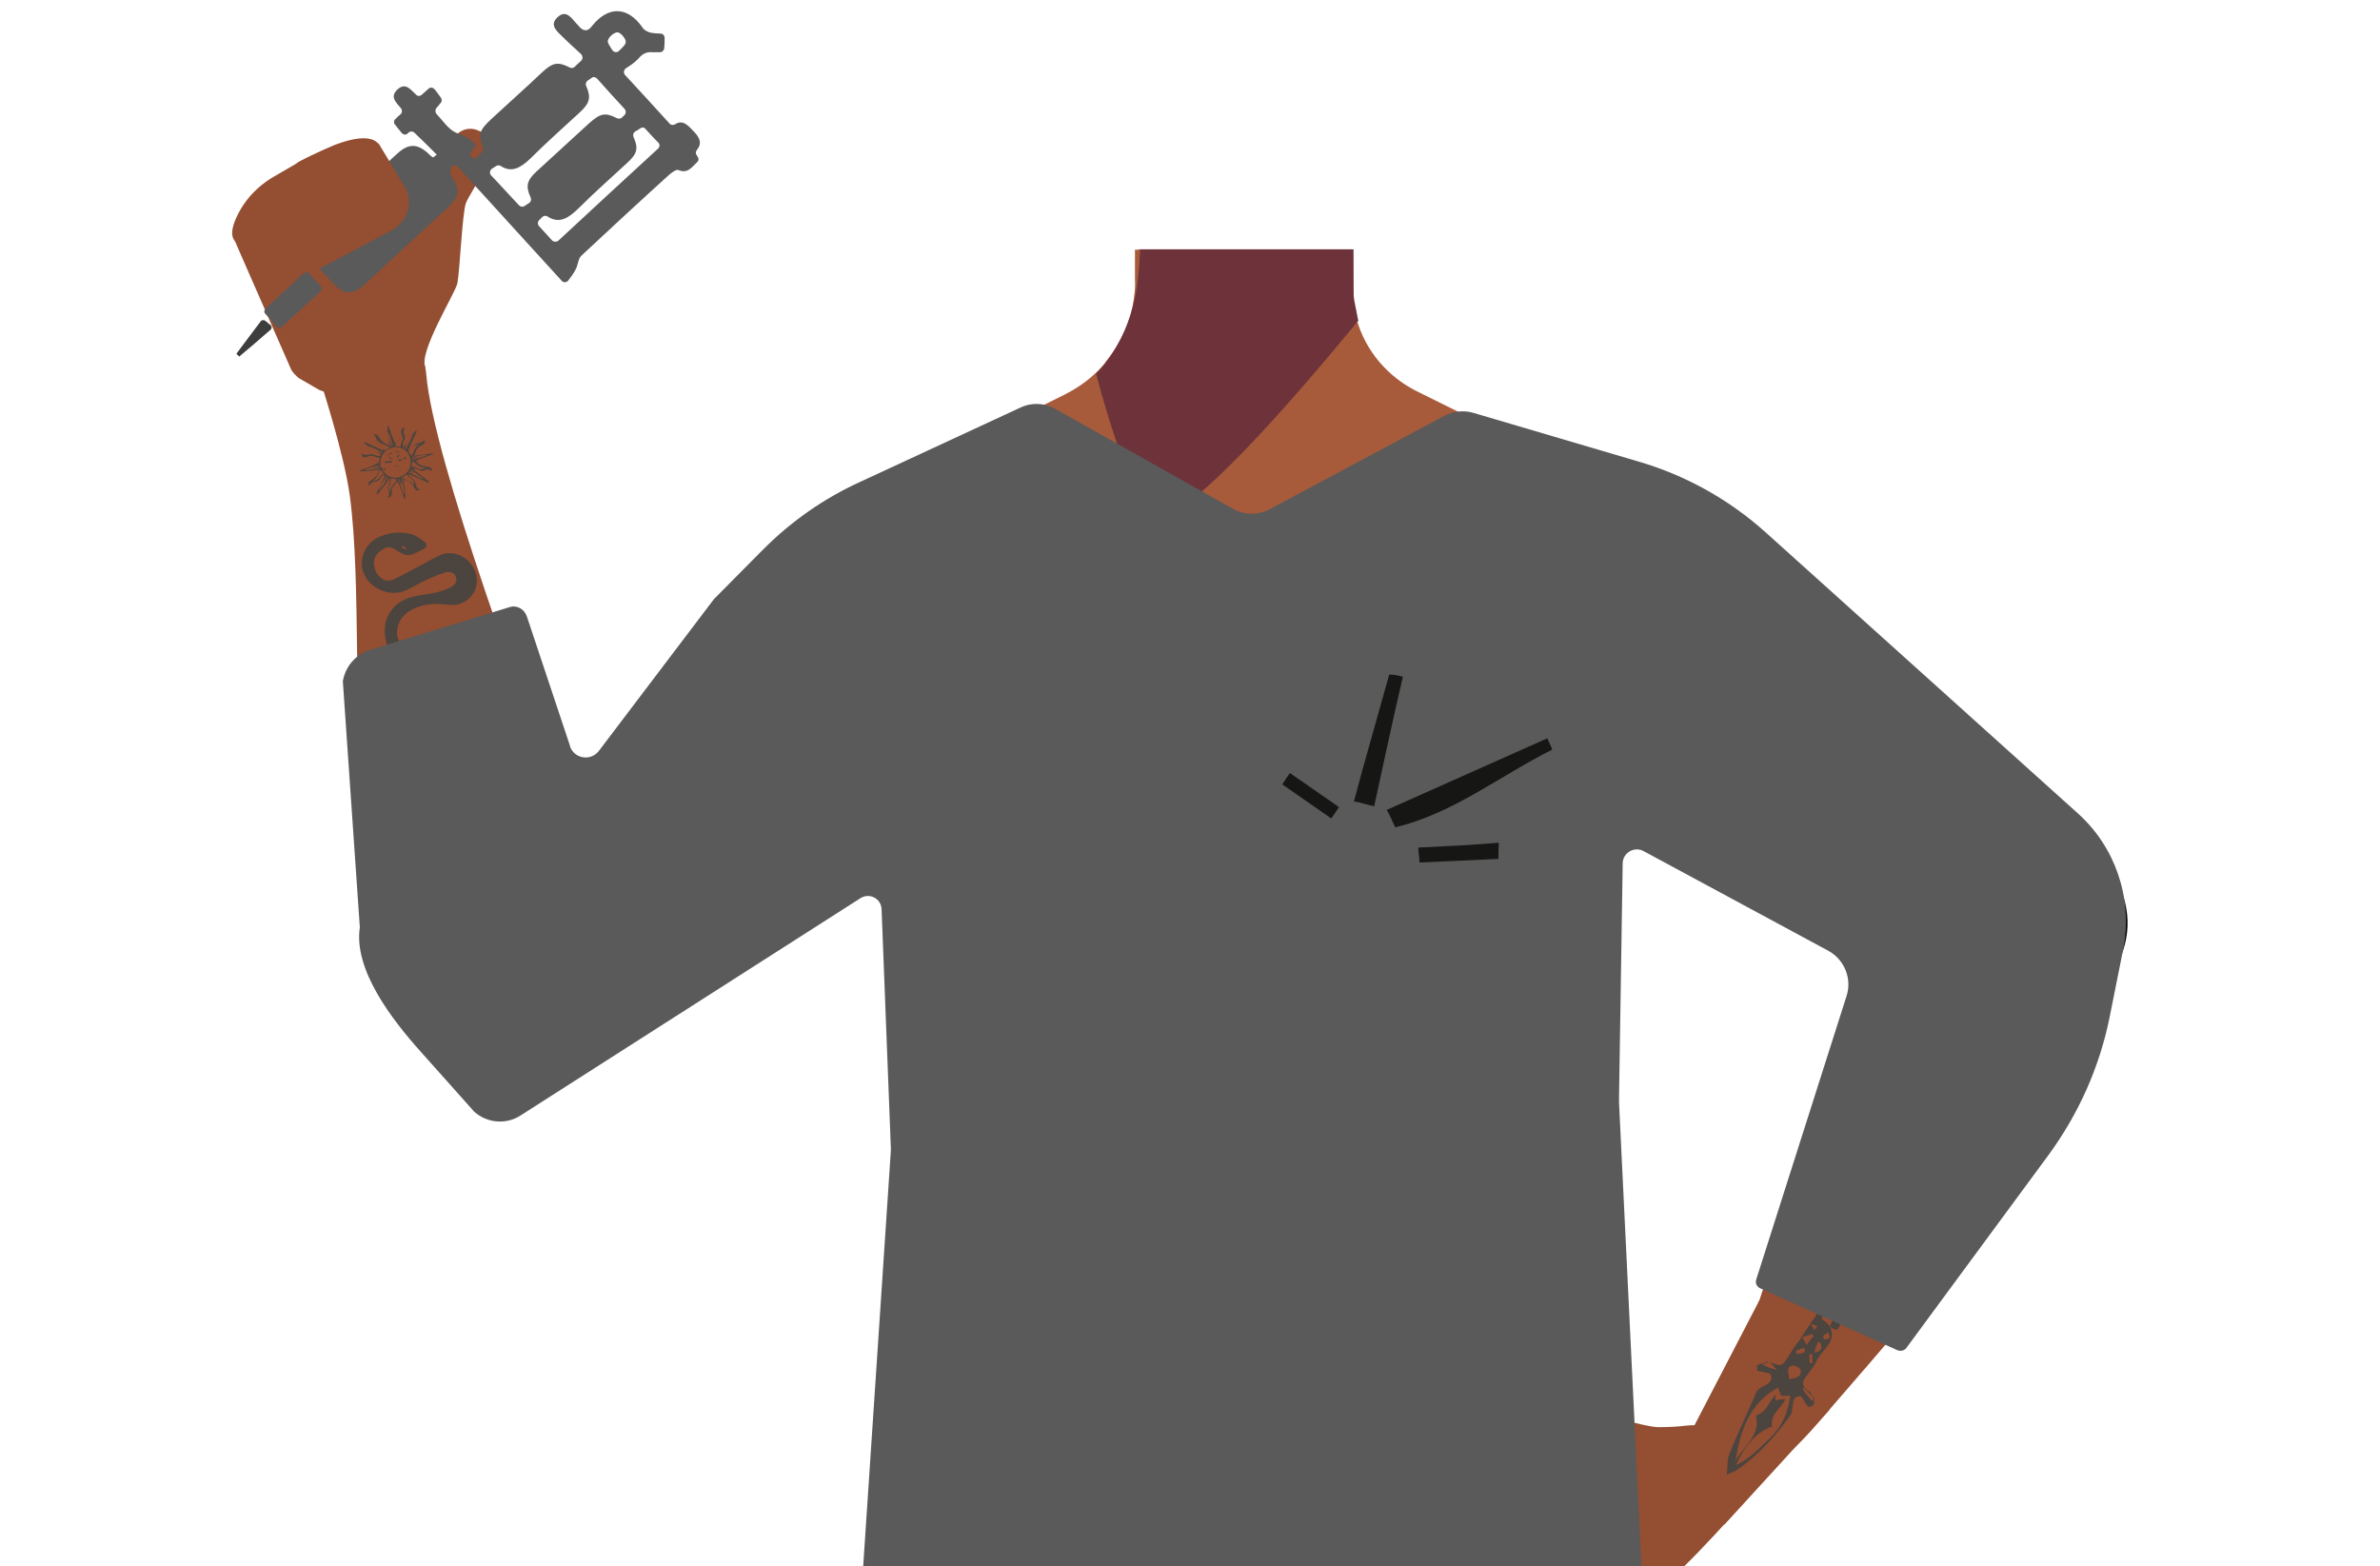 <?xml version="1.0" encoding="utf-8"?>
<!-- Generator: Adobe Illustrator 26.0.3, SVG Export Plug-In . SVG Version: 6.00 Build 0)  -->
<svg version="1.1" id="Layer_1" xmlns="http://www.w3.org/2000/svg" xmlns:xlink="http://www.w3.org/1999/xlink" x="0px" y="0px"
	 viewBox="0 0 588 387" style="enable-background:new 0 0 588 387;" xml:space="preserve">
<style type="text/css">
	.st0{fill:#A85B3B;}
	.st1{fill:#6D323A;}
	.st2{fill:none;stroke:#000000;stroke-width:3;stroke-miterlimit:10;}
	.st3{fill:#944E31;}
	.st4{fill:#473415;}
	.st5{fill:#472E1D;}
	.st6{fill:#4C443F;}
	.st7{fill:#5A5A5A;}
	.st8{fill:#3D3D3D;}
	.st9{fill:#161615;}
</style>
<polygon points="141.9,390.5 142,390.4 141.9,390.4 "/>
<polygon points="142,390.4 142.1,390.5 142.1,390.4 "/>
<polygon points="141.9,390.5 142,390.4 141.9,390.4 "/>
<polygon points="142,390.4 142.1,390.5 142.1,390.4 "/>
<path class="st0" d="M427.5,154.7c-0.6,38.4-26.2,33.2-36.9,42.3c-12.6,10.8-8.3,50-17.2,64c-2.5,3.8-11.4,10.1-15.8,9.1
	c-12.5-2.9-24-30.7-34.8-37.7c-6.3-4.1-23.6-3.6-30.2,0c-11.2,6.2-22.3,34.9-34.8,37.7c-4.4,1-13.4-5.2-15.8-9.1
	c-8.9-14-4.6-53.2-17.2-64c-10.6-9.1-36.2-3.9-36.9-42.3c-0.4-26.6,35-37.3,35-37.3L263,97.5c2.6-1.3,5-2.9,7.1-4.8
	c0.8-0.7,1.6-1.5,2.3-2.3l0.6-0.7v-0.1c3.9-4.7,6.5-10.4,7.2-16.4c0.2-1.4,0.3-2.8,0.2-4.2v-2.8v-4.5H334l0.1,5v1.5v3.2
	c0,0.3,0,0.7,0,1l0,0c0,0.6,0.1,1.3,0.2,2c0.2,1.5,0.5,3.1,0.9,4.6c2.2,7.7,7.6,14,14.7,17.6l40.6,20.1c1,0.5,2.1,1,3.2,1.3
	C400.6,120.3,427.8,131.4,427.5,154.7z"/>
<path class="st0" d="M335.1,109.9l-27.5,32.5l-14.8-17.7l-12.4-14.8l0.7-41.6v-2.2l0.1-4.5h53v0.2l0.1,4.7l0,0v1.6l0.1,4.2l0,0v1.3
	l0.1,6.8L335.1,109.9z"/>
<path class="st1" d="M335.6,79.2l-1,1.2c-5.2,6.3-28.8,35-41.8,44.3c-3.2,2.3-5.7,3.4-7.2,2.7c-6.8-3.3-14.8-35.1-14.8-35.1l0.1-0.1
	c0.6-0.6,1.2-1.2,1.7-1.9c0.3-0.4,0.7-0.8,1-1.3l0.1-0.1c3.3-4.5,5.5-9.7,6.7-15.2c0-0.2,0.1-0.4,0.1-0.6c0.3-1.4,0.5-3,0.7-4.8
	c0.1-0.7,0.1-1.4,0.2-2.2c0.1-1.4,0.2-2.9,0.3-4.5h52.7v0.2v4.3v6.7l0.1,0.8l0.1,0.7l0.9,4.6L335.6,79.2z"/>
<path class="st2" d="M369.6,161.5c11.9,25,40.9,38.8,40.9,38.8s53,32.8,70.4,44c8.2,5.3,25.2,16.6,39-3.6l0,0
	c11.3-16.6-2.8-30.4-10.2-36.2c-15-11.8-47.9-32.6-60.5-46.7c-9.4-10.5-19.8-30.3-43.1-36.2c0,0-18.6-6.9-31.8,8.3l-0.5,0.6
	C366.4,139,364.7,151.2,369.6,161.5L369.6,161.5z"/>
<path class="st3" d="M505.9,206.7c-18.6-7.2-32.7,11.8-37.4,19s-10.7,23.9-13.6,32.1c-7.5,21-17.5,57.3-25.2,77.8
	c-5,13.5-8.1,20.4-0.3,25.9c7,5,16.1-5.8,19.7-9.9c14.8-17.2,44.3-50.4,56.8-70.9c5.2-8.4,14-26.4,16.1-36
	C528,217.7,511.3,208.7,505.9,206.7z"/>
<path class="st3" d="M134.6,269.7c16.7-6.4,14.8-30,13.7-38.4c-1.1-8.5-7-25.1-10-33.4c-7.5-20.9-31.2-83.8-33-105.5
	c-1.2-15.1-26,2.2-26,2.2s5.6,17.1,7.1,27.7c3,22.4,0.5,53.3,4.2,90.7c1,9.9,6.4,29.1,10.7,37.9
	C113.2,275.3,129.8,271.6,134.6,269.7z"/>
<path class="st2" d="M247,161.8c-8.5,26.3-35.5,43.8-35.5,43.8s-48.2,39.4-64.1,52.8c-7.5,6.3-22.8,19.7-39.1,1.5l0,0
	c-13.4-15-1.2-30.5,5.4-37.2c13.3-13.7,43.2-38.6,53.9-54.2c7.9-11.6,15.6-32.7,38-41.5c0,0,17.5-9.3,32.6,4l0.6,0.5
	C247.3,139,250.5,150.9,247,161.8z"/>
<polygon class="st3" points="434.7,321.2 418.6,352.2 422,364.7 426,376.7 431.5,370.7 452,348.3 "/>
<polygon points="142.6,394.7 142.7,394.6 142.6,394.6 "/>
<polygon points="142.7,394.6 142.8,394.7 142.8,394.6 "/>
<polygon points="142.6,394.7 142.7,394.6 142.6,394.6 "/>
<polygon points="142.7,394.6 142.8,394.7 142.8,394.6 "/>
<polygon class="st4" points="229.1,366.4 230.6,343.9 385.6,343.9 387.6,363.4 "/>
<circle class="st5" cx="376.3" cy="337.2" r="4.7"/>
<path class="st3" d="M432.5,357.9c2,3.2,3.1,9-3,14.8c0,0-17.6,20.2-25.4,24.3c-3.5,1.8-12.8,6.3-15.4,3.3
	c-7.3-8.4-12.1-28.6-9.7-41.7c0.7-3.9,9.4-8,13.3-8.8c4.3-0.8,13,2.6,17.3,2.8c2.4,0,4.8-0.1,7.2-0.4
	C422.8,351.7,429.7,353.5,432.5,357.9z"/>
<path class="st6" d="M115.3,169c1-1.8,2.2-3.5,3.1-5.4c0.7-1.4,0.6-2.9-0.4-4.3c-0.9-1.3-2-1.5-3.2-0.6c-1.8,1.3-3.6,2.6-5.4,3.9
	c-1.6,1.1-3.4,2-5.4,2.2c-5.4,0.4-9.4-4.1-8.9-9.8c0.3-3.6,2.8-6.5,6.7-7.5c2.1-0.6,4.2-0.7,6.3-1.2c1.2-0.3,2.3-0.7,3.4-1.3
	c0.9-0.5,1.6-1.5,1.1-2.6c-0.4-1-1.6-1.2-2.5-1c-1.6,0.5-3.1,1.1-4.6,1.8c-1.8,0.8-3.5,1.9-5.3,2.7c-4.1,1.7-9.1-0.6-10.5-4.7
	c-1.1-3.2,0.7-7.2,4.1-8.6c2.6-1.1,5.2-1.3,7.9-0.6c1.1,0.3,2.2,1.1,3.1,1.8c0.7,0.5,0.9,1.3-0.1,1.8c-1.1,0.6-2.3,1.3-3.5,1.5
	c-0.8,0.2-1.8-0.3-2.5-0.7c-1.2-0.7-2.4-1.8-3.9-0.8c-1.4,0.8-2.5,1.9-2.4,3.7s1,3.3,2.6,4c0.6,0.3,1.5,0.2,2.2-0.1
	c3.1-1.5,6.1-3.2,9.1-4.8c0.9-0.5,1.9-1,2.8-1.4c3.4-1.2,7.2,0.9,8.4,4.5c1.1,3.4-0.8,7-4.4,7.8c-1.1,0.3-2.3,0.1-3.5,0
	c-3.1-0.3-6.1,0.1-8.8,1.9c-1.6,1.2-2.5,2.7-2.7,4.7c-0.4,4,4.5,6.7,7.5,4.8c1.9-1.2,3.6-2.9,5.5-4.2c1.2-0.9,2.5-1.8,3.9-2.2
	c3.3-1,6.1,1.1,6,4.6C120.8,163.4,118.5,166.5,115.3,169z M100.2,135.8c0.1-0.1,0.1-0.2,0.2-0.3c-0.3-0.2-0.7-0.5-1-0.7
	c-0.1,0.1-0.2,0.2-0.2,0.4C99.5,135.4,99.9,135.6,100.2,135.8z"/>
<path class="st3" d="M99.1,90c0.9-0.4,5.4,1.5,6,0.8c-1.8-3.7,7.3-18.2,7.9-20.8c0.6-3.2,1.2-17.3,2.1-19.8
	c0.9-2.5,9.6-15.2,8.1-15.9c-0.9-0.4-3.4-1.3-5.4-2.2c-1.9-0.7-4-0.1-5.3,1.5l-5.7,6.5c-0.4,0.6-0.8,1.3-1.1,1.9l-1.6,5.9
	c-0.8,2.6-4.3,2.7-5.2,0.3l-0.2-4.2c-0.1-0.2-5.1-8.1-5.1-8.3c-2.3-3.4-10.3-0.1-10.3-0.1c-0.1-0.1-6.6,2.8-8.8,4
	c-0.6,0.3-1.1,0.6-1.6,1l-5,2.9c-4.4,2.5-7.8,6.2-9.7,10.7c-0.9,2.1-1.2,4-0.3,5.2c0.2,0.3,0.4,0.6,0.5,1l13.4,30.6
	c0.4,1,1.3,1.8,2,2.4l5,2.9c1.3,0.6,2.7,0.8,4,0.3L99.1,90z"/>
<path class="st7" d="M107.9,38.2c-1.8-1.8-3.6-3.6-5.5-5.4c-0.4-0.4-1-0.4-1.4-0.1c-0.1,0.1-0.2,0.2-0.3,0.3
	c-0.5,0.4-1.1,0.3-1.5-0.2c-0.5-0.7-1.1-1.3-1.6-2c-0.4-0.4-0.3-1.1,0.1-1.4c0.4-0.4,0.8-0.8,1.3-1.2c0.4-0.4,0.4-1,0.1-1.4
	c-1.2-1.5-2.9-2.8-0.9-4.7c2-1.8,3.2,0,4.6,1.3c0.4,0.4,1,0.4,1.4,0l1.7-1.5c0.4-0.4,1.1-0.3,1.5,0.2c0.5,0.6,1,1.3,1.5,2
	c0.3,0.4,0.3,1,0,1.3c-0.3,0.3-0.6,0.8-1.1,1.3c-0.3,0.4-0.3,1,0,1.4c1.6,1.7,3,3.9,4.9,4.7c1.9,0.7,3.4,1.3,4.6,2.8
	c0.1,0.1,0.1,0.1,0.2,0.3c0,1.1-3,2-0.1,3.4c0.5-0.5,1.1-1.2,1.7-1.8c0.3-0.3,0.4-0.7,0.2-1.1c-1.2-3.3-0.9-4.2,2.2-7.1
	c4.1-3.8,8.4-7.6,12.5-11.5c2.6-2.4,3.9-2.6,6.8-1.1c0.4,0.2,0.9,0.1,1.2-0.2c0.4-0.4,0.9-0.9,1.6-1.5c0.4-0.4,0.4-1.1,0-1.6
	c-1.6-1.5-3.2-2.9-4.6-4.3c-1.4-1.4-3.4-2.9-1.2-4.9c2.1-1.9,3.4,0.3,4.6,1.6c0.3,0.3,0.6,0.6,0.9,1c1,0.9,1.9,1,2.9-0.3
	c4.1-5.2,9-4.9,12.6,0.4c0.4,0.6,1.4,1.1,2.1,1.2c0.7,0.1,1.5,0.2,2.3,0.2c0.6,0,1,0.5,1,1.1c0,0.9,0,1.7-0.1,2.5c0,0.5-0.5,1-1,1
	c-0.6,0-1.2,0-1.8,0c-1.4-0.1-2.4,0.2-3.5,1.5c-0.9,1-2.1,1.8-3.2,2.5c-0.5,0.4-0.6,1.1-0.2,1.6c3.5,3.8,7.2,7.8,11,12
	c0.3,0.4,0.9,0.5,1.4,0.2c2-1.3,3.4,0.5,4.9,2.1c1.3,1.4,1.7,2.8,0.5,4.2c-0.3,0.4-0.4,0.9-0.1,1.3c0.1,0.2,0.2,0.3,0.3,0.5
	c0.3,0.4,0.2,1-0.2,1.3c-1.3,1.2-2.3,2.9-4.6,1.9c-0.5-0.2-1.6,0.6-2.3,1.2c-7.3,6.6-14.5,13.3-21.7,20c-0.8,0.8-0.8,2.4-1.4,3.4
	c-0.5,1-1.2,1.9-1.8,2.7c-0.4,0.5-1.2,0.6-1.6,0.1c-8.7-9.5-17.2-18.9-25.7-28.2c-0.3-0.3-0.7-0.4-1.1-0.3c0,0,0,0,0,0
	c-0.4,0.1-0.7,0.5-0.7,0.9c0,0.6-0.1,1.2,0.1,1.5c2.3,3.4,2.2,5.2-0.8,8c-6.7,6.2-13.4,12.4-20.1,18.6C87.3,73,85,73,82.2,69.9
	c-1.6-1.7-3.2-3.4-4.6-5c-2.8-3.1-2.8-5.5,0.2-8.2c6.7-6.3,13.5-12.5,20.3-18.7c2.8-2.6,5-2.6,7.8,0c0.3,0.4,0.8,0.7,1.1,0.9
	C107.6,38.5,107.7,38.3,107.9,38.2z M145.2,19.9c-0.4,0.3-0.6,0.8-0.4,1.3c1.3,2.9,0.9,4.3-1.6,6.6c-4.1,3.8-8.2,7.4-12.2,11.4
	c-2.3,2.2-4.6,3.6-7.3,1.8c-0.3-0.2-0.8-0.2-1.1,0c-0.4,0.3-0.8,0.5-1.1,0.7c-0.5,0.4-0.6,1.1-0.2,1.6c2.5,2.6,4.7,5.1,6.9,7.4
	c0.4,0.4,0.9,0.5,1.4,0.2c0.4-0.3,0.8-0.5,1.2-0.8c0.4-0.3,0.5-0.8,0.3-1.3c-1.3-2.8-0.9-4.2,1.3-6.3c4.4-4,8.7-8,13.1-12
	c2.8-2.5,4-2.8,6.9-1.3c0.4,0.2,0.9,0.1,1.2-0.1l0.6-0.6c0.5-0.4,0.5-1.1,0.1-1.6c-2.4-2.6-4.7-5.1-6.8-7.5c-0.4-0.4-1-0.5-1.4-0.1
	C145.8,19.5,145.5,19.7,145.2,19.9z M158.2,31.7c-0.4,0.3-0.9,0.6-1.3,0.8c-0.4,0.3-0.6,0.8-0.4,1.3c1.3,2.9,0.9,4.2-1.5,6.4
	c-4.1,3.8-8.2,7.4-12.2,11.4c-2.3,2.2-4.6,3.8-7.5,1.9c-0.4-0.3-1-0.2-1.3,0.1c-0.3,0.3-0.6,0.6-0.8,0.8c-0.4,0.4-0.4,1.1,0,1.5
	c1.1,1.2,2.2,2.4,3.2,3.5c0.4,0.4,1.1,0.4,1.5,0.1c8.2-7.6,16.4-15.2,24.7-22.8c0.4-0.4,0.5-1.1,0-1.5c-1-1-2-2.1-3-3.2
	C159.2,31.4,158.6,31.4,158.2,31.7z M151.3,12.4c0.4,0.6,1.2,0.6,1.6,0.2c0.9-0.9,1.7-1.6,1.7-2.2c0.1-0.8-1.3-2.4-2-2.4
	c-0.8-0.1-2.3,1.2-2.4,2C150,10.5,150.6,11.3,151.3,12.4z"/>
<path class="st7" d="M65.6,76.3c3.2-3,6.4-6,9.5-8.9c0.4-0.3,0.9-0.3,1.2,0.1c1,1.1,2,2.2,3,3.2c0.3,0.4,0.3,0.9,0,1.2
	c-3.1,2.9-6.4,5.8-9.7,8.9c-0.4,0.3-0.9,0.3-1.3-0.1c-0.8-1-1.7-2.1-2.7-3.1C65.2,77.2,65.2,76.7,65.6,76.3z"/>
<path class="st8" d="M58.4,87.4c1.9-2.6,4-5.3,6-8c0.3-0.4,0.8-0.4,1.2-0.1c0.4,0.3,0.8,0.7,1.2,1c0.4,0.3,0.4,0.9,0,1.2
	c-2.6,2.3-5.1,4.4-7.7,6.6C58.8,87.8,58.6,87.6,58.4,87.4z"/>
<path class="st3" d="M97,56.8l-17.8,9.4c-4.9,2.6-11,0.7-13.6-4.2l0,0c-2.6-4.9-0.7-11,4.2-13.6l23.7-13l6.7,11.1
	C102.1,50.1,100.6,54.8,97,56.8z"/>
<path class="st6" d="M452.1,327.7c1.7,3.7-1.6,5.5-3.1,8.1c-0.7,1.7-1.9,3-3,4.6c-1,1.2-0.5,2.3,0.5,3.1c0.2,0.2,0.6,0.3,0.8,0.5
	c0.3,0.9,0.9,1.6,0.9,2.8c0.2,0.2-1.2,0.9-1.2,0.9c-0.8-0.5-1.1-1.5-2-2.7c-1.3-0.2-2,0.4-2.1,2.3c-0.1,0.9-0.2,1.7-0.5,2.3
	c-3.8,5.2-7.9,9.9-13.2,13.5c-0.7,0.6-1.4,0.7-2.6,1.2c0.3-2.1,0-3.5,0.7-5.2c2-5,4.4-9.9,6.6-15.1c0.3-0.6,1.3-1.4,2.2-1.7
	c1.6-0.9,1.8-1.7,1.3-2.9c-1.5-0.4-2.3-0.5-3.2-0.7c0,0-0.3-1.3,0-1.5c0.9-0.3,1.6-0.4,2.5-0.8c0,0,0.2,0.2,0.4,0.1
	c-0.7,0.1-1.2,0.5-1.8,0.6c1.2,0.6,2.3,1,3.7,1.4c-0.6-0.7-1.1-1.5-1.9-2c3.3,1.3,3.1,1.1,5.1-1.9c0.8-1.4,1.9-3,3-4.2
	c0.4,0.5,0.7,1,1.1,1.9c0.8-1,1.1-1.6,1.8-2.2c-0.2-0.2-0.2-0.2-0.4-0.5c-0.9,0.3-1.8,0.6-2.8,0.9c0.8-1,1.4-2.2,2.4-3.4
	c0.4,0.5,0.7,1,0.9,1.6c0.2-0.2,0.5-0.8,0.8-1c-0.6-0.3-1.2-0.6-1.9-0.5c0.8-1,1.6-2,1.9-3c0.5-1.9,2.4-1.9,3.8-2.5
	c0.2-0.2,1.4,0.8,1.8,1.3c0.6,0.7,0.6,1.8,0.9,2.8C454.4,326.7,454.6,330,452.1,327.7c0.3-0.6,0.7-1.7,0.7-1.7
	c-0.8-0.5-1.7-0.7-2.3-1c-0.2,0.2-0.3,0.6-0.5,0.8C450.8,326.4,451.6,327,452.1,327.7z M438.7,346c0.9-0.3,1.3-0.3,2.4-0.3
	c-1.2,2.5-3.8,3.6-3.3,6.8c-3.2,0.9-6.7,4.3-8.9,9.5c3.7-1.7,6.1-4.6,8.8-7.1c2.8-2.9,4.1-6.2,4.6-10.1c-0.7,0.1-1.5,0-2.2,0.1
	c-0.3-0.9-0.7-1.4-0.8-2.1c-7.1,3.9-9.3,10.5-10.5,18c2.2-3.6,6.3-6.4,5-11.1c2.9-0.7,3.2-3.9,5.4-5.6
	C438.4,344.6,438.6,345.3,438.7,346z M442,340.8c1.6-0.4,3.1-0.5,2.9-2.2c-0.1-0.7-1.4-1.3-2-1.2C441.1,337.6,442,339.2,442,340.8z
	 M449.8,331.8c-0.2-0.2-0.4-0.1-0.6-0.3c-0.3,0.6-0.7,1.7-1,2.7C450.6,333.8,449.9,332.4,449.8,331.8z M447.6,346.1
	c0.2-0.2,0.5-0.4,0.7-0.6c-1-0.8-1.7-1.8-2.7-2.6l-0.2,0.2C445.9,344.3,446.9,345.1,447.6,346.1z M451.7,329.2
	c-0.5,0.4-1.2,0.5-1.2,0.9c-0.2,0.2,0.1,0.7,0.3,0.9c0.2-0.2,1.1-0.1,1.2-0.5C452.2,330.3,451.8,329.8,451.7,329.2z M446,333.9
	c-0.2-0.2-0.1-0.7-0.3-0.9c-0.7,0.1-1.2,0.5-2.1,0.8c0.2,0.2,0.4,0.5,0.1,0.7C444.6,334.5,445.3,334.4,446,333.9z M447.7,334.5
	c-0.2,0.2-0.4-0.1-0.7,0.1c0.1,0.7,0,1.5,0.1,2.2c0.2-0.2,0.4,0.1,0.7-0.1C447.7,336.1,447.8,335.2,447.7,334.5z"/>
<g>
	<path class="st6" d="M101,117.1c0,0.6,0.5,0.9,0.9,1.2c0.3,0.2,0.6,0.6,0.7,0.9c0.2,0.7,0.2,1.5,1.2,1.8c-0.7,0.3-1.1,0.2-1.5-0.6
		c-0.3-0.6-0.7-1.1-1.3-1.4c-0.4-0.2-0.8-0.3-1.3-0.5c0.2,1.5,0.4,3.1,0.5,4.6c-0.1,0-0.2,0.1-0.3,0.1c-0.5-1.5-1-2.9-1.7-4.3
		c-0.3,0.4-0.6,0.7-0.9,1.1c-0.5,0.4-0.5,1-0.5,1.7c0,0.8-0.2,1.1-1.1,1.3c0.8-0.8,0.4-1.5,0.2-2.3c-0.1-0.3,0.1-0.7,0.2-1.1
		c0.2-0.4,0.2-0.9,0.4-1.3c-0.1,0-0.2,0-0.2-0.1c-1,1.3-2.1,2.7-3,3.9c-0.1,0-0.2-0.1-0.3-0.1c0.7-1.5,1.4-3,2.1-4.6
		c-0.6-0.1-0.8,0.3-1.1,0.7c-0.4,0.6-0.8,0.9-1.4,0.9c-0.7,0-1.1,0.5-1.4,1c-0.3-0.6-0.1-1,0.6-1.4c0.4-0.2,0.8-0.6,1.2-1
		c0.1-0.2,0.2-0.5,0.3-0.7c0.1-0.3,0.3-0.6,0.4-0.9c-1.5,0.2-3.1,0.4-4.6,0.5c0-0.1-0.1-0.2-0.1-0.3c1.5-0.5,2.9-1,4.3-1.7
		c-0.9-0.7-1.6-1.6-2.9-1.5c-0.7,0.1-1-0.2-1.1-1c0.7,0.6,1.4,0.4,2.1,0.2c0.3-0.1,0.8,0.1,1.2,0.2c0.5,0.2,0.9,0.4,1.4,0.2
		c-1.4-1.1-2.7-2.1-4-3.1c0-0.1,0.1-0.2,0.1-0.3c1.5,0.7,3,1.4,4.6,2.1c0.1-0.5-0.3-0.8-0.7-1.1c-0.7-0.4-0.8-0.9-0.9-1.5
		c-0.1-0.5-0.5-1-0.7-1.4c0.4-0.1,0.7,0,1.2,0.7c0.3,0.4,0.8,1,1.2,1.4c0.4,0.2,0.9,0.4,1.4,0.6c-0.2-1.5-0.4-3.1-0.5-4.6
		c0.1,0,0.2-0.1,0.3-0.1c0.5,1.5,1,2.9,1.7,4.3c0.3-0.4,0.6-0.6,0.9-1c0.5-0.5,0.6-1.1,0.5-1.7c0-0.8,0.2-1.1,0.9-1.3
		c-0.1,0.4-0.3,0.8-0.3,1.2c0,0.4,0.3,0.7,0.3,1.1c0.1,0.3-0.1,0.7-0.2,1c-0.2,0.5-0.5,0.8-0.2,1.4c1.1-1.4,2.1-2.7,3.1-3.9
		c0.1,0,0.2,0.1,0.3,0.1c-0.7,1.5-1.4,3-2.1,4.6c0.5,0.1,0.7,0,1-0.6c0.4-0.7,0.9-0.9,1.6-1c0.5-0.1,1-0.5,1.4-0.7
		c0.2,0.2,0.1,0.4-0.1,0.8c-0.2,0.2-0.5,0.4-0.8,0.5c-0.6,0.3-1.1,0.9-1.3,1.5c-0.1,0.3-0.3,0.7-0.4,1c1.5-0.2,3.1-0.4,4.6-0.6
		c0,0.1,0.1,0.2,0.1,0.2c-1.5,0.5-2.9,1-4.3,1.7c0.4,0.3,0.7,0.8,1.2,1c0.5,0.3,1.1,0.3,1.6,0.4c0.8,0.1,1.2,0.3,1.3,1
		c-0.4-0.2-0.8-0.3-1.2-0.3c-0.4-0.1-0.7,0.3-1.1,0.3c-0.3,0.1-0.7-0.1-1-0.2c-0.5-0.2-0.8-0.5-1.5-0.2c1.4,1.1,2.7,2.1,4,3.1
		c0,0.1-0.1,0.2-0.1,0.3C104,118.5,102.5,117.8,101,117.1z M95.1,115.4c-0.7,0.5-0.7,0.7-0.2,1.3c1.1,1.4,3,1.7,4.5,0.9
		c1.8-1,2.2-2.5,2-4.2c-0.4-1.9-2.1-3.1-3.9-2.9c-1.9,0.2-3.4,1.7-3.5,3.5c-0.1,0.6-0.1,1.2,0.4,1.8
		C94.7,115.6,94.9,115.6,95.1,115.4z M99.1,107.1c0.2,1.3-1.3,2-1.5,3.1c0.5,0.1,1,0.1,1.3,0.2c0.2-0.6,0.2-1.1,0.5-1.5
		C99.7,108.2,99.4,107.7,99.1,107.1z M94,116c-0.8,0.9-0.7,2.5-2.2,2.8c0.9,0,1.6-0.2,2.1-1c0.1-0.3,0.6-0.5,0.9-0.7
		C94.5,116.7,94.4,116.4,94,116z M93.3,108.5c-0.1,0.7,0,1.2,0.7,1.7c0.4,0.2,0.7,0.7,1.1,1.1c0.3-0.2,0.7-0.4,1.1-0.8
		C95.3,109.7,93.7,109.9,93.3,108.5z M96.7,118.2c-0.2,0.5-0.2,1.1-0.4,1.5c-0.4,0.7-0.3,1.2,0.2,1.8c-0.2-1.4,1.3-2,1.5-3.1
		C97.5,118.3,97.1,118.3,96.7,118.2z M101.7,115.3c0.4,0.1,0.9,0,1.2,0.3c0.7,0.5,1.5,0.4,2.3-0.1c-1.1,0.1-1.8-0.3-2.5-1
		c-0.2-0.2-0.6-0.4-0.9-0.5C101.8,114.5,101.7,115,101.7,115.3z M90.3,113c1-0.1,1.8,0.3,2.4,1c0.3,0.2,0.7,0.4,0.9,0.5
		c0.1-0.6,0.1-1,0.2-1.4c-0.4-0.1-0.8,0-1.2-0.3C92,112.5,91.3,112.5,90.3,113z M102.3,120c0-0.7,0-1.2-0.7-1.7
		c-0.4-0.2-0.7-0.7-1.1-1.1c-0.3,0.2-0.7,0.5-1.1,0.8C100.3,118.9,101.8,118.8,102.3,120z M100.8,111.5c0.3,0.3,0.5,0.7,0.8,1.1
		c0.8-0.8,0.7-2.4,2.2-2.8c-1,0.2-1.4-0.1-2.1,1C101.5,111.1,101.1,111.2,100.8,111.5z M93.6,120.9c0.1,0,0.1,0,0.2,0.1
		c0.7-1,1.5-2,2.2-3c-0.1,0-0.1-0.1-0.2-0.1c-0.2,0.4-0.5,0.6-0.7,1c0,0-0.1,0-0.1-0.1c0.2-0.4,0.4-0.8,0.6-1.1
		c-0.1,0-0.1,0-0.2-0.1C94.7,118.7,94.1,119.8,93.6,120.9z M102.3,116.9L102.3,116.9c-0.4-0.1-0.8-0.2-1.2-0.5c0,0.1,0,0.2-0.1,0.3
		c1.1,0.6,2.3,1.1,3.4,1.7c0-0.1,0-0.1,0.1-0.2c-1-0.7-2-1.5-3-2.2c0,0.1-0.1,0.1-0.1,0.2C101.6,116.4,102,116.7,102.3,116.9z
		 M98.6,118.3c-0.1,0-0.1,0.1-0.2,0.1c0.5,1.2,0.8,2.4,1.3,3.6c0.1,0,0.1,0,0.2-0.1c-0.1-1.2-0.4-2.5-0.5-3.8c-0.1,0-0.2,0-0.2,0.1
		c0,0.5,0.2,1.1,0.2,1.6l0,0C98.9,119.3,98.7,118.8,98.6,118.3z M96.4,110.4c0.1,0,0.2,0,0.2-0.1c-0.1-0.6-0.2-1.1-0.3-1.8l0,0
		c0.2,0.5,0.4,1.1,0.6,1.6c0.1,0,0.1-0.1,0.2-0.1c-0.5-1.2-0.8-2.4-1.3-3.6c-0.1,0-0.1,0-0.2,0.1C96.1,108,96.2,109.2,96.4,110.4z
		 M93.2,111.5L93.2,111.5c0.4,0.1,0.8,0.3,1.2,0.5c0-0.1,0-0.1,0.1-0.2c-1.1-0.6-2.2-1.1-3.3-1.6c0,0.1,0,0.1-0.1,0.2
		c1,0.7,2,1.5,3,2.2c0-0.1,0.1-0.1,0.1-0.2C93.9,112,93.6,111.8,93.2,111.5z M100,111c0.1,0,0.2,0,0.2,0.1c0.6-1.1,1.1-2.3,1.7-3.4
		c-0.1,0-0.1,0-0.2-0.1c-0.7,1-1.5,2-2.2,3c0.1,0,0.1,0.1,0.2,0.1c0.2-0.4,0.5-0.6,0.7-1l0.1,0C100.3,110.1,100.2,110.5,100,111z
		 M90.2,116c0,0.1,0.1,0.1,0.1,0.2c1.2-0.1,2.4-0.4,3.6-0.5c0-0.1,0-0.1-0.1-0.2c-0.5,0-0.9,0.1-1.4,0.2l0-0.1
		c0.4-0.1,0.9-0.3,1.4-0.4c0-0.1-0.1-0.1-0.1-0.2C92.5,115.2,91.4,115.6,90.2,116z M101.7,112.9c0,0.1,0,0.1,0.1,0.2
		c0.5,0,0.9-0.2,1.4-0.2l0,0.1c-0.4,0.1-1,0.4-1.4,0.5c0,0.1,0.1,0.1,0.1,0.2c1.2-0.4,2.3-0.8,3.5-1.2c0-0.1,0-0.1-0.1-0.2
		C104.1,112.5,102.8,112.8,101.7,112.9z"/>
	<path class="st6" d="M98.8,113.9c-0.1,0-0.3-0.1-0.4-0.2c0.1-0.3,0.2-0.4,0.5-0.2c0.3,0.1,0.8,0.2,1-0.4c0-0.1,0.2-0.1,0.3-0.2
		l0.2,0.1c0,0.1-0.1,0.3-0.1,0.3C99.8,113.5,99.4,113.6,98.8,113.9z"/>
	<path class="st6" d="M96.9,113.7c-0.2,0.7-0.2,0.7-0.8,0.6c-0.2,0-0.5,0.1-0.7,0.1c-0.1,0-0.3,0-0.4-0.2l0-0.2c0.1,0,0.2,0.1,0.3,0
		c0.3,0,0.5,0,0.8-0.1C96.4,114,96.5,113.9,96.9,113.7z"/>
	<path class="st6" d="M95.8,112.5c0-0.2,0-0.3,0.1-0.4c0.1,0.1,0.2,0.2,0.3,0.2c0.1-0.2,0.2-0.4,0.4-0.5c0.1,0.1,0.2,0.2,0.3,0.3
		C96.4,112.2,96.1,112.3,95.8,112.5z"/>
	<path class="st6" d="M97.1,113.5c-0.3-0.1-0.7-0.3-1-0.4c0-0.1,0-0.1,0.1-0.2c0.3,0.1,0.6,0.4,0.9,0.5
		C97.1,113.4,97.1,113.4,97.1,113.5z"/>
	<path class="st6" d="M95.4,115.9c-0.2,0.2-0.3,0.3-0.6,0.4c0-0.2,0-0.3,0.2-0.5C95.1,115.9,95.3,115.9,95.4,115.9z"/>
	<path class="st6" d="M98,113c0.1-0.3,0.4-0.5,0.5-0.7c0.1,0,0.1,0.1,0.2,0.1c-0.1,0.3-0.4,0.5-0.5,0.7C98.1,113.1,98,113,98,113z"
		/>
	<path class="st6" d="M97.5,116.5c0.5-0.1,0.9-0.3,1.5-0.3C98.4,116.3,98,116.4,97.5,116.5z"/>
	<path class="st6" d="M98.8,111.7c-0.2,0.1-0.4,0-0.5,0.1l0,0c0.1-0.1,0.1-0.3,0.2-0.4C98.5,111.5,98.6,111.6,98.8,111.7z"/>
	<path class="st6" d="M97.9,111.9c-0.1-0.1-0.1-0.3-0.1-0.4c0.1,0,0.1,0,0.2-0.1c0.1,0.1,0.1,0.3,0.1,0.4
		C98,111.9,97.9,111.9,97.9,111.9z"/>
	<path class="st6" d="M97.8,115.3c-0.1,0-0.3,0-0.4-0.1l0-0.1c0.1,0,0.2-0.1,0.4,0C97.9,115.2,97.8,115.3,97.8,115.3z"/>
	<path class="st6" d="M98.6,115c-0.1,0.1-0.2,0.2-0.3,0.3l-0.1-0.1C98.3,115.1,98.4,115,98.6,115C98.5,115,98.6,115,98.6,115z"/>
</g>
<path class="st7" d="M407.3,423.2L400,272.5c0-0.2,0-0.4,0-0.6c0-0.3,0-0.7,0-1l0.9-57.6c0-2.6,2.9-4.3,5.2-3l45.6,24.6
	c4,2.2,5.9,6.9,4.5,11.2l-22.3,70c-0.3,0.9,0.1,1.8,1,2.2l33.9,15.3c0.8,0.3,1.7,0.1,2.2-0.6l35-47.5c7.5-10.2,12.7-21.8,15.2-34.2
	l3.5-17.5c2.1-12.1-2.1-24.5-11.3-32.8l-77.1-69.4c-9.1-8.2-19.9-14.2-31.6-17.6L364,102c-2.4-0.7-5-0.4-7.1,0.7l-43.2,23.1
	c-2.9,1.5-6.3,1.5-9.1-0.1L260.7,101c-2.7-1.5-5.9-1.6-8.6-0.3l-39.9,18.5c-8.7,4-16.7,9.6-23.5,16.4l-12,12.1
	c-0.2,0.2-0.4,0.4-0.6,0.7l-28.2,37.2c-2.2,2.7-6.5,1.7-7.2-1.7l-10.5-31.5c-0.6-1.9-2.5-3-4.3-2.4L91,160.7
	c-3.3,1.2-5.7,4.1-6.3,7.6l4.2,60.8c-1.6,10.5,8,22.9,15.1,30.8l13.2,14.8c3.2,2.8,7.8,3.2,11.4,0.9l84-53.7
	c2.2-1.4,5.1,0.1,5.2,2.7l2.3,59.2c0,0.1,0,0.3,0,0.4l-9,135.2c-0.2,2.3,1.6,4.3,3.9,4.4l55.4,9.8c23.6,4.2,47.7,4.8,71.4,1.7
	l61.3-7.9C405.5,427.5,407.4,425.5,407.3,423.2z"/>
<g>
	<path class="st9" d="M342.6,200.1c13.3-5.9,26.4-11.8,39.7-17.7c0.3,0.9,0.9,1.9,1.2,2.8c-13,6.5-24.5,15.8-38.8,19.2
		C344.1,203.2,343.5,201.6,342.6,200.1z"/>
	<path class="st9" d="M346.6,167.2c-2.5,10.6-4.7,21.1-7.1,32c-1.6-0.3-3.1-0.9-5-1.2c2.8-10.6,5.9-21.1,8.7-31.3
		C344.4,166.6,345.4,166.9,346.6,167.2z"/>
	<path class="st9" d="M370.2,212.2c-6.5,0.3-13,0.6-19.5,0.9c0-1.2-0.3-2.5-0.3-3.7c6.5-0.3,13-0.6,19.9-1.2
		C370.2,209.7,370.2,210.9,370.2,212.2z"/>
	<path class="st9" d="M328.9,202.2c-4-2.8-8.1-5.6-12.1-8.4c0.6-0.9,1.2-1.9,1.9-2.8c4,2.8,8.1,5.6,12.1,8.4
		C330.2,200.4,329.5,201.3,328.9,202.2z"/>
</g>
</svg>
